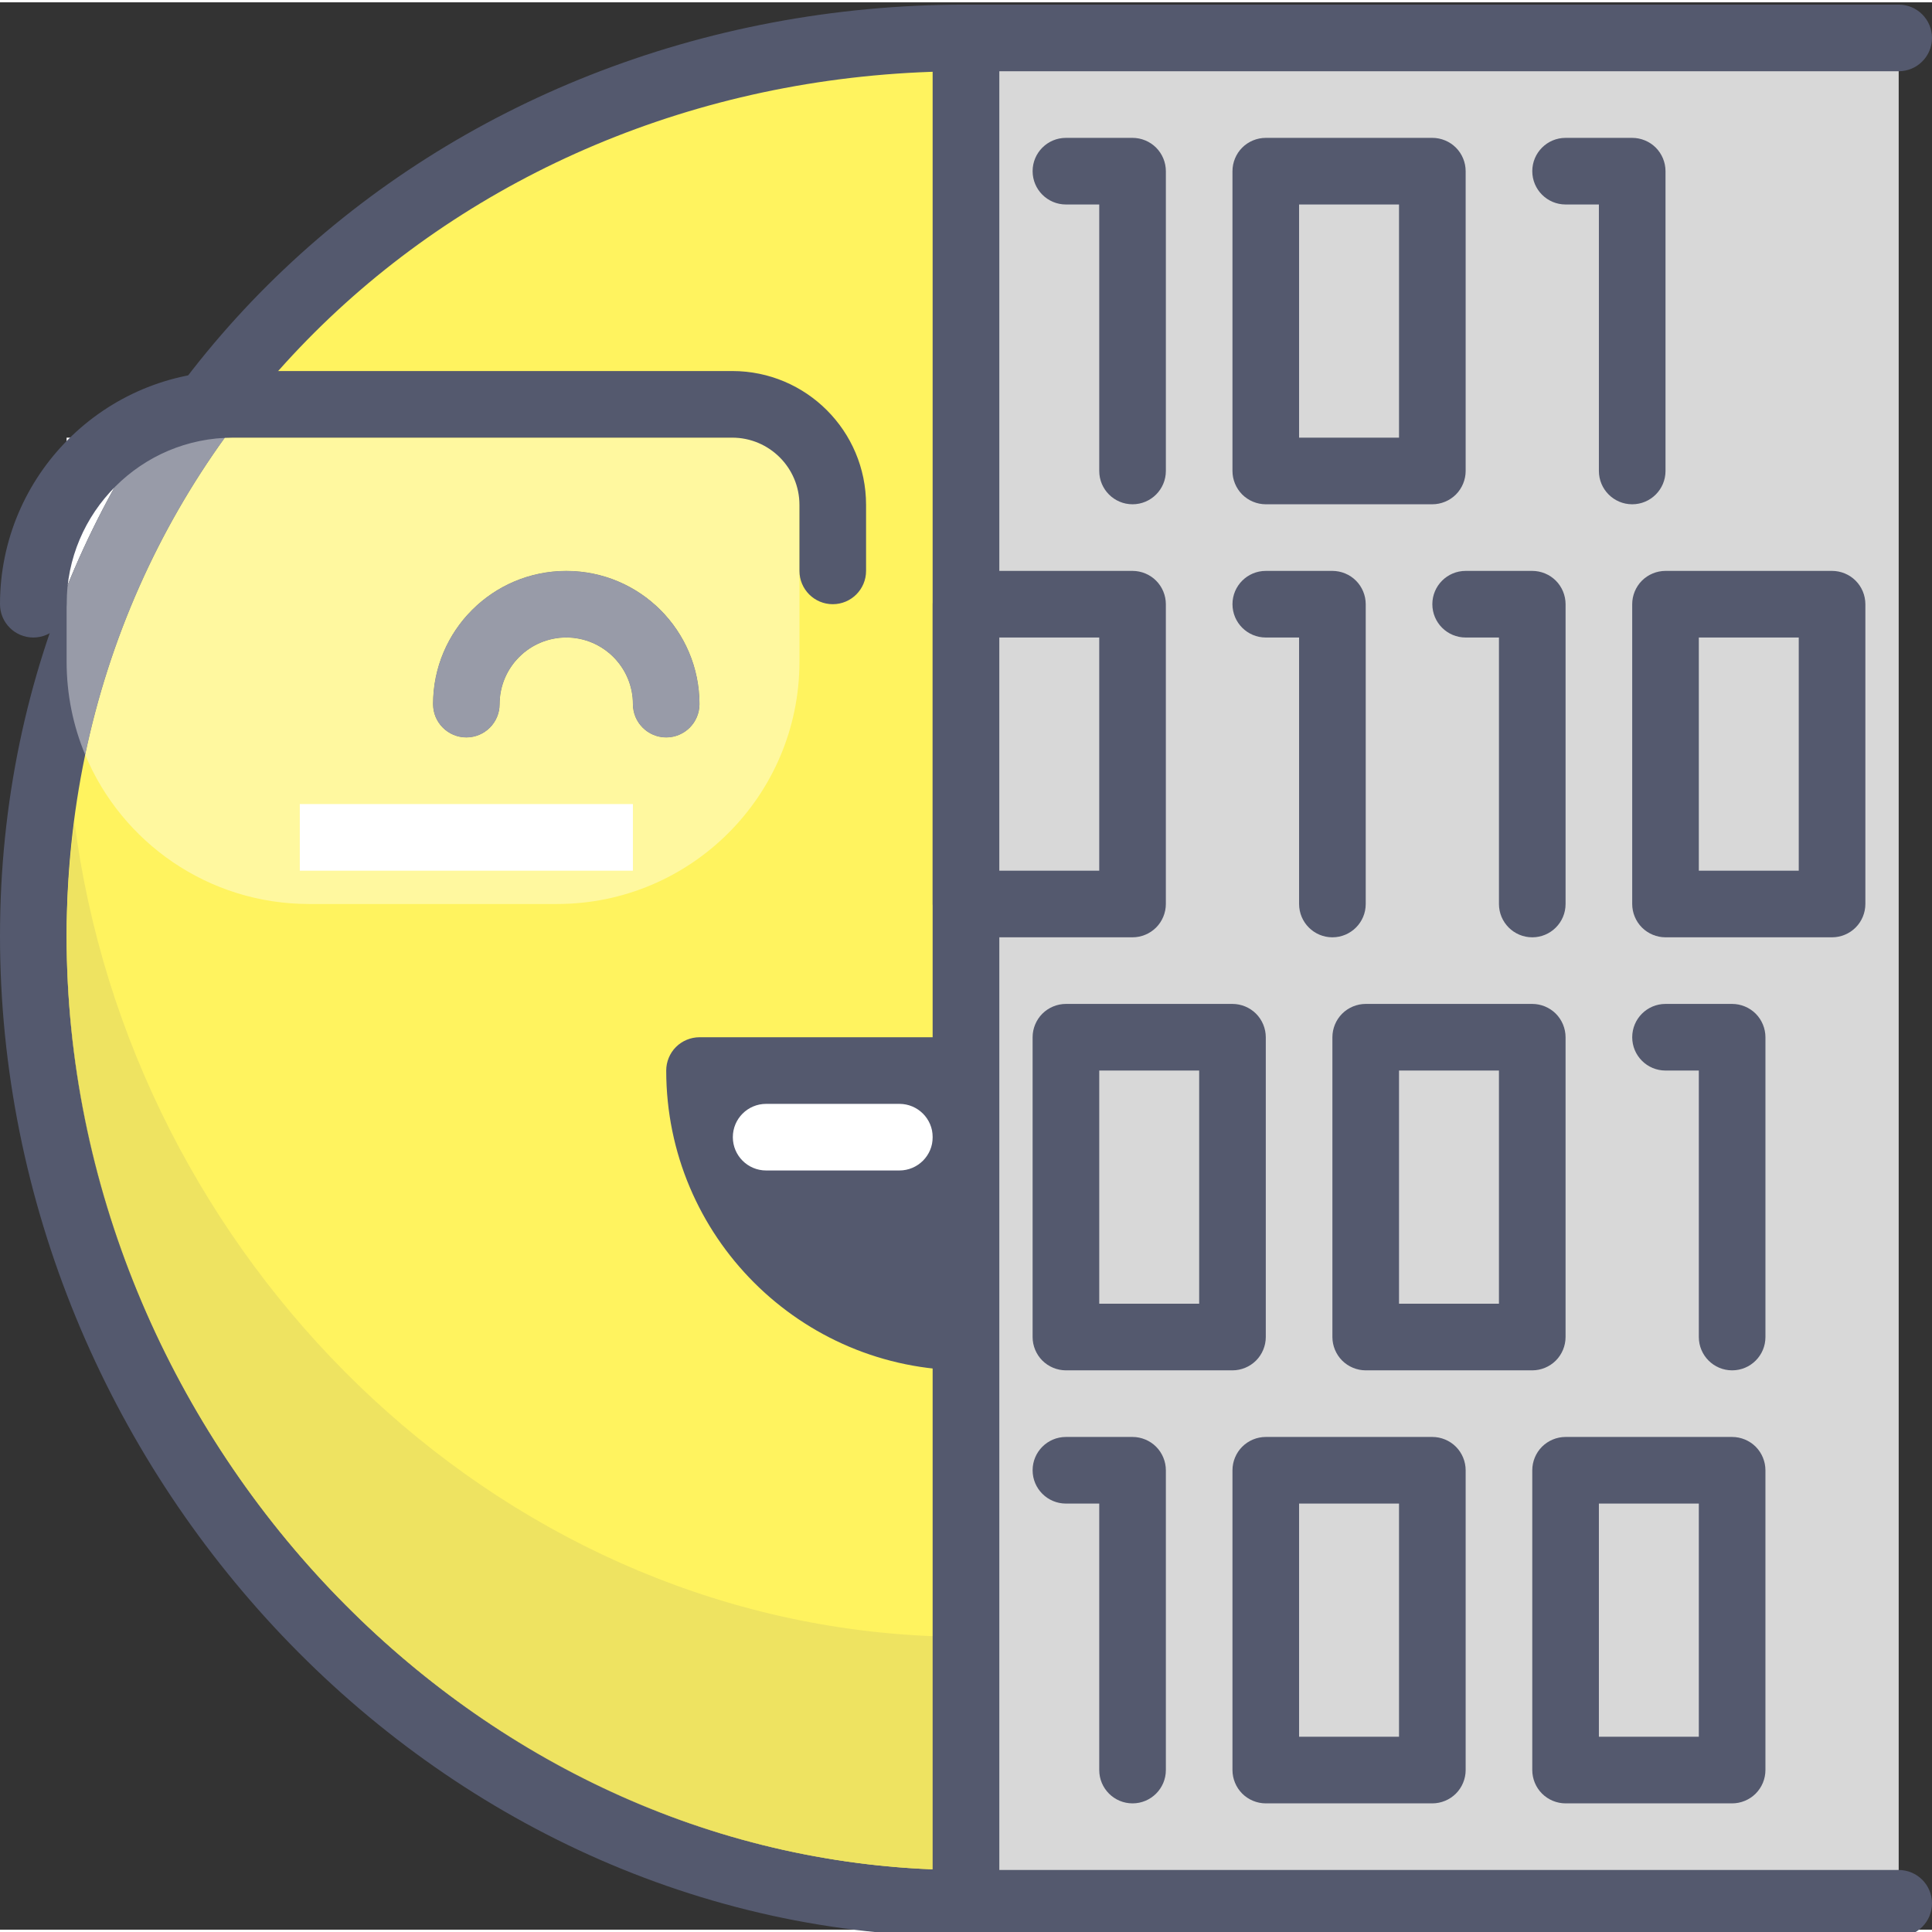 <svg height="395pt" viewBox="0 0 395.947 395" width="395pt" xmlns="http://www.w3.org/2000/svg"><rect x="0" y="0" width="395.947" height="395" fill="#333333" stroke="none"/><path d="m197.973 7.301c-105.566 0-191.145 78.5-191.145 184.066 0 105.566 85.578 198.227 191.145 198.227z" fill="#fff35f"/><path d="m197.973 7.301v-6.828c-54.48-.004-103.977 20.273-139.859 54.32-35.891 34.027-58.129 81.926-58.113 136.574.008 54.645 22.121 105.824 57.867 143.406 35.73 37.574 85.289 61.648 140.105 61.648 1.797 0 3.555-.73 4.828-2 1.27-1.27 2-3.031 2-4.828v-382.293c0-1.797-.73-3.555-2-4.828-1.27-1.27-3.027-2-4.828-2v6.828h-6.824v382.293h6.824v-6.828c-50.75 0-96.766-22.258-130.215-57.406-33.438-35.141-54.113-83.07-54.105-133.992.02-50.918 20.566-95.051 53.859-126.668 33.301-31.594 79.375-50.57 130.461-50.574v-6.824h-6.824z" fill="#54596e"/><path d="m143.359 143.832c-.004-15.082-12.223-27.301-27.305-27.305-15.086.004-27.305 12.227-27.309 27.305 0 3.77 3.059 6.828 6.828 6.828s6.824-3.059 6.824-6.828c.016-7.535 6.113-13.637 13.656-13.652 7.539.016 13.637 6.117 13.652 13.652 0 3.77 3.055 6.828 6.828 6.828 3.77 0 6.824-3.059 6.824-6.828" fill="#54596e"/><path d="m29.566 89.219h-15.914v30.746c4.367-10.812 9.707-21.094 15.914-30.746" fill="#fff"/><path d="m95.574 150.66c-3.77 0-6.828-3.059-6.828-6.828.004-15.082 12.223-27.301 27.309-27.305 15.082.004 27.301 12.227 27.305 27.305 0 3.77-3.055 6.828-6.824 6.828-3.773 0-6.828-3.059-6.828-6.828-.016-7.535-6.113-13.637-13.652-13.652-7.543.016-13.641 6.117-13.656 13.652 0 3.77-3.055 6.828-6.824 6.828m68.266-61.441h-117.754c-13.695 19.012-23.578 40.93-28.625 64.996 7.492 17.957 25.211 30.578 45.879 30.578h50.812c27.441 0 49.688-22.246 49.688-49.688z" fill="#fff89f"/><path d="m46.086 89.219h-16.52c-6.207 9.652-11.547 19.93-15.914 30.746v15.141c0 6.773 1.355 13.227 3.809 19.109 5.047-24.066 14.93-45.984 28.625-64.996" fill="#989ba8"/><path d="m116.055 116.527c-15.086.004-27.305 12.223-27.309 27.305 0 3.77 3.059 6.828 6.828 6.828s6.824-3.059 6.824-6.828c.016-7.539 6.113-13.641 13.656-13.652 7.539.012 13.637 6.113 13.652 13.652 0 3.77 3.055 6.828 6.828 6.828 3.766 0 6.824-3.059 6.824-6.828-.004-15.082-12.223-27.301-27.305-27.305" fill="#989ba8"/><path d="m13.652 123.352c.004-9.445 3.812-17.934 10-24.133 6.199-6.191 14.688-9.996 24.133-10h102.289c7.598.016 13.754 6.168 13.766 13.766v13.543c0 3.77 3.059 6.824 6.828 6.824s6.824-3.055 6.824-6.824v-13.543c-.004-15.148-12.273-27.414-27.418-27.418h-102.289c-26.391.004-47.781 21.395-47.785 47.785 0 3.773 3.059 6.828 6.828 6.828s6.824-3.055 6.824-6.828zm0 0" fill="#54596e"/><path d="m15.246 167.852c-1.012 7.719-1.59 15.605-1.594 23.68.035 50.859 20.707 98.727 54.105 133.828 31.945 33.566 75.348 55.375 123.391 57.273v-47.789c-90.598-3.57-164.469-77.801-175.902-166.992" fill="#eee361"/><path d="m13.652 191.531v.09c0 101.793 82.523 191.145 184.32 191.145v-47.785c-2.285 0-4.559-.043-6.824-.137v47.789c-48.043-1.898-91.449-23.707-123.391-57.273-33.398-35.102-54.07-82.969-54.105-133.828" fill="#54596e"/><path d="m197.973 218.926h-54.613c0 30.164 24.453 54.613 54.613 54.613zm0 0" fill="#54596e"/><path d="m197.973 218.926v-6.824h-54.613c-1.797 0-3.555.727-4.828 1.996-1.27 1.27-1.996 3.031-1.996 4.828 0 33.938 27.504 61.438 61.438 61.441 1.797 0 3.555-.73 4.828-2 1.27-1.27 2-3.031 2-4.828v-54.613c0-1.797-.73-3.555-2-4.828-1.273-1.27-3.031-1.996-4.828-1.996v6.824h-6.824v54.613h6.824v-6.824c-13.215-.004-25.121-5.34-33.789-13.996-8.66-8.672-13.992-20.574-13.996-33.793h-6.828v6.828h54.613v-6.828h-6.824zm0 0" fill="#54596e"/><path d="m157.012 239.406h27.309c3.77 0 6.828-3.055 6.828-6.828 0-3.77-3.059-6.824-6.828-6.824h-27.309c-3.77 0-6.824 3.055-6.824 6.824 0 3.773 3.055 6.828 6.824 6.828" fill="#fff"/><path d="m61.441 177.965h68.266v-13.652h-68.266" fill="#fff"/><path d="m389.121 389.594h-191.148v-382.293h191.148" fill="#d8d8d8"/><g fill="#54596e"><path d="m389.121 382.766h-184.32v-368.641h184.32c3.77 0 6.824-3.055 6.824-6.824s-3.055-6.828-6.824-6.828h-191.148c-1.797 0-3.555.73-4.828 2-1.27 1.27-1.996 3.031-1.996 4.828v382.293c0 1.797.727 3.555 2 4.824 1.27 1.273 3.027 2.004 4.824 2.004h191.148c3.77 0 6.824-3.059 6.824-6.828s-3.055-6.828-6.824-6.828zm0 0"/><path d="m218.453 41.434h6.828v54.613c0 3.77 3.055 6.828 6.824 6.828s6.828-3.059 6.828-6.828v-61.441c0-1.797-.73-3.555-2-4.824-1.27-1.273-3.031-2-4.828-2h-13.652c-3.77 0-6.828 3.055-6.828 6.824s3.059 6.828 6.828 6.828zm0 0"/><path d="m259.414 130.18h6.824v54.613c0 3.77 3.059 6.828 6.828 6.828 3.77 0 6.828-3.059 6.828-6.828v-61.441c0-1.797-.73-3.555-2-4.824-1.27-1.273-3.031-2-4.828-2h-13.652c-3.77 0-6.828 3.055-6.828 6.824 0 3.773 3.059 6.828 6.828 6.828zm0 0"/><path d="m341.332 218.926h6.828v54.613c0 3.77 3.055 6.828 6.828 6.828 3.77 0 6.824-3.059 6.824-6.828v-61.438c0-1.797-.727-3.555-1.996-4.828-1.27-1.27-3.031-2-4.828-2h-13.656c-3.77 0-6.824 3.055-6.824 6.828 0 3.77 3.055 6.824 6.824 6.824zm0 0"/><path d="m320.852 41.434h6.828v54.613c0 3.77 3.059 6.828 6.828 6.828 3.77 0 6.824-3.059 6.824-6.828v-61.441c0-1.797-.727-3.555-1.996-4.824-1.27-1.273-3.031-2-4.828-2h-13.656c-3.77 0-6.824 3.055-6.824 6.824s3.055 6.828 6.824 6.828zm0 0"/><path d="m300.375 130.18h6.824v54.613c0 3.77 3.059 6.828 6.828 6.828 3.77 0 6.824-3.059 6.824-6.828v-61.441c0-1.797-.727-3.555-1.996-4.824-1.27-1.273-3.031-2-4.828-2h-13.652c-3.773 0-6.828 3.055-6.828 6.824 0 3.773 3.055 6.828 6.828 6.828zm0 0"/><path d="m218.453 307.672h6.828v54.613c0 3.773 3.055 6.828 6.824 6.828s6.828-3.055 6.828-6.828v-61.438c0-1.797-.73-3.555-2-4.828-1.27-1.27-3.031-2-4.828-2h-13.652c-3.77 0-6.828 3.059-6.828 6.828 0 3.77 3.059 6.824 6.828 6.824zm0 0"/></g><path d="m259.414 34.605h34.133v61.441h-34.133zm0 0" fill="#d8d8d8"/><path d="m293.547 96.047v-6.828h-27.309v-47.785h20.48v54.613h6.828v-6.828 6.828h6.828v-61.441c0-1.797-.73-3.555-2-4.824-1.27-1.273-3.031-2-4.828-2h-34.133c-1.797 0-3.559.727-4.828 1.996-1.273 1.27-2 3.031-2 4.828v61.441c0 1.797.73 3.555 2 4.828 1.273 1.27 3.031 2 4.828 2h34.133c1.797 0 3.555-.73 4.828-2 1.27-1.27 2-3.031 2-4.828zm0 0" fill="#54596e"/><path d="m341.332 123.352h34.133v61.441h-34.133zm0 0" fill="#d8d8d8"/><path d="m375.465 184.793v-6.828h-27.305v-47.785h20.48v54.613h6.824v-6.828 6.828h6.828v-61.441c0-1.797-.727-3.555-2-4.824-1.27-1.273-3.027-2-4.828-2h-34.133c-1.797 0-3.555.727-4.828 1.996-1.27 1.273-1.996 3.031-1.996 4.828v61.441c0 1.797.727 3.555 2 4.828 1.27 1.27 3.027 2 4.824 2h34.133c1.801 0 3.559-.73 4.828-2 1.273-1.27 2-3.031 2-4.828zm0 0" fill="#54596e"/><path d="m279.895 212.102h34.133v61.438h-34.133zm0 0" fill="#d8d8d8"/><path d="m314.027 273.539v-6.824h-27.309v-47.789h20.48v54.613h6.828v-6.824 6.824h6.824v-61.438c0-1.797-.727-3.555-1.996-4.828-1.27-1.27-3.031-2-4.828-2h-34.133c-1.797 0-3.559.73-4.828 2-1.273 1.27-2 3.031-2 4.828v61.438c0 1.797.73 3.555 2 4.828 1.273 1.27 3.031 2 4.828 2h34.133c1.797 0 3.555-.73 4.824-2 1.273-1.27 2-3.031 2-4.828zm0 0" fill="#54596e"/><path d="m218.453 212.102h34.133v61.438h-34.133zm0 0" fill="#d8d8d8"/><path d="m252.586 273.539v-6.824h-27.305v-47.789h20.48v54.613h6.824v-6.824 6.824h6.828v-61.438c0-1.797-.73-3.555-2-4.828-1.27-1.27-3.031-2-4.828-2h-34.133c-1.797 0-3.555.73-4.828 2-1.27 1.27-2 3.031-2 4.828v61.438c0 1.797.73 3.555 2 4.828 1.273 1.27 3.031 2 4.828 2h34.133c1.797 0 3.555-.73 4.828-2 1.27-1.27 2-3.031 2-4.828zm0 0" fill="#54596e"/><path d="m197.973 123.352h34.133v61.441h-34.133zm0 0" fill="#d8d8d8"/><path d="m232.105 184.793v-6.828h-27.305v-47.785h20.48v54.613h6.824v-6.828 6.828h6.828v-61.441c0-1.797-.73-3.555-2-4.824-1.27-1.273-3.031-2-4.828-2h-34.133c-1.797 0-3.555.727-4.828 1.996-1.27 1.273-1.996 3.031-1.996 4.828v61.441c0 1.797.727 3.555 2 4.828 1.27 1.27 3.027 2 4.824 2h34.133c1.797 0 3.555-.73 4.828-2 1.27-1.27 2-3.031 2-4.828zm0 0" fill="#54596e"/><path d="m259.414 300.848h34.133v61.438h-34.133zm0 0" fill="#d8d8d8"/><path d="m293.547 362.285v-6.824h-27.309v-47.789h20.48v54.613h6.828v-6.824 6.824h6.828v-61.438c0-1.797-.73-3.555-2-4.828-1.27-1.27-3.031-2-4.828-2h-34.133c-1.797 0-3.559.73-4.828 2-1.273 1.27-2 3.031-2 4.828v61.438c0 1.797.73 3.555 2 4.828 1.273 1.27 3.031 2 4.828 2h34.133c1.797 0 3.555-.73 4.828-2 1.27-1.27 2-3.031 2-4.828zm0 0" fill="#54596e"/><path d="m320.852 300.848h34.137v61.438h-34.137zm0 0" fill="#d8d8d8"/><path d="m354.988 362.285v-6.824h-27.309v-47.789h20.48v54.613h6.828v-6.824 6.824h6.824v-61.438c0-1.797-.727-3.555-1.996-4.828-1.27-1.27-3.031-2-4.828-2h-34.137c-1.797 0-3.555.73-4.828 2-1.27 1.27-1.996 3.031-1.996 4.828v61.438c0 1.797.727 3.555 2 4.828 1.27 1.27 3.027 2 4.824 2h34.137c1.797 0 3.555-.73 4.824-2 1.273-1.27 2-3.031 2-4.828zm0 0" fill="#54596e"/></svg>